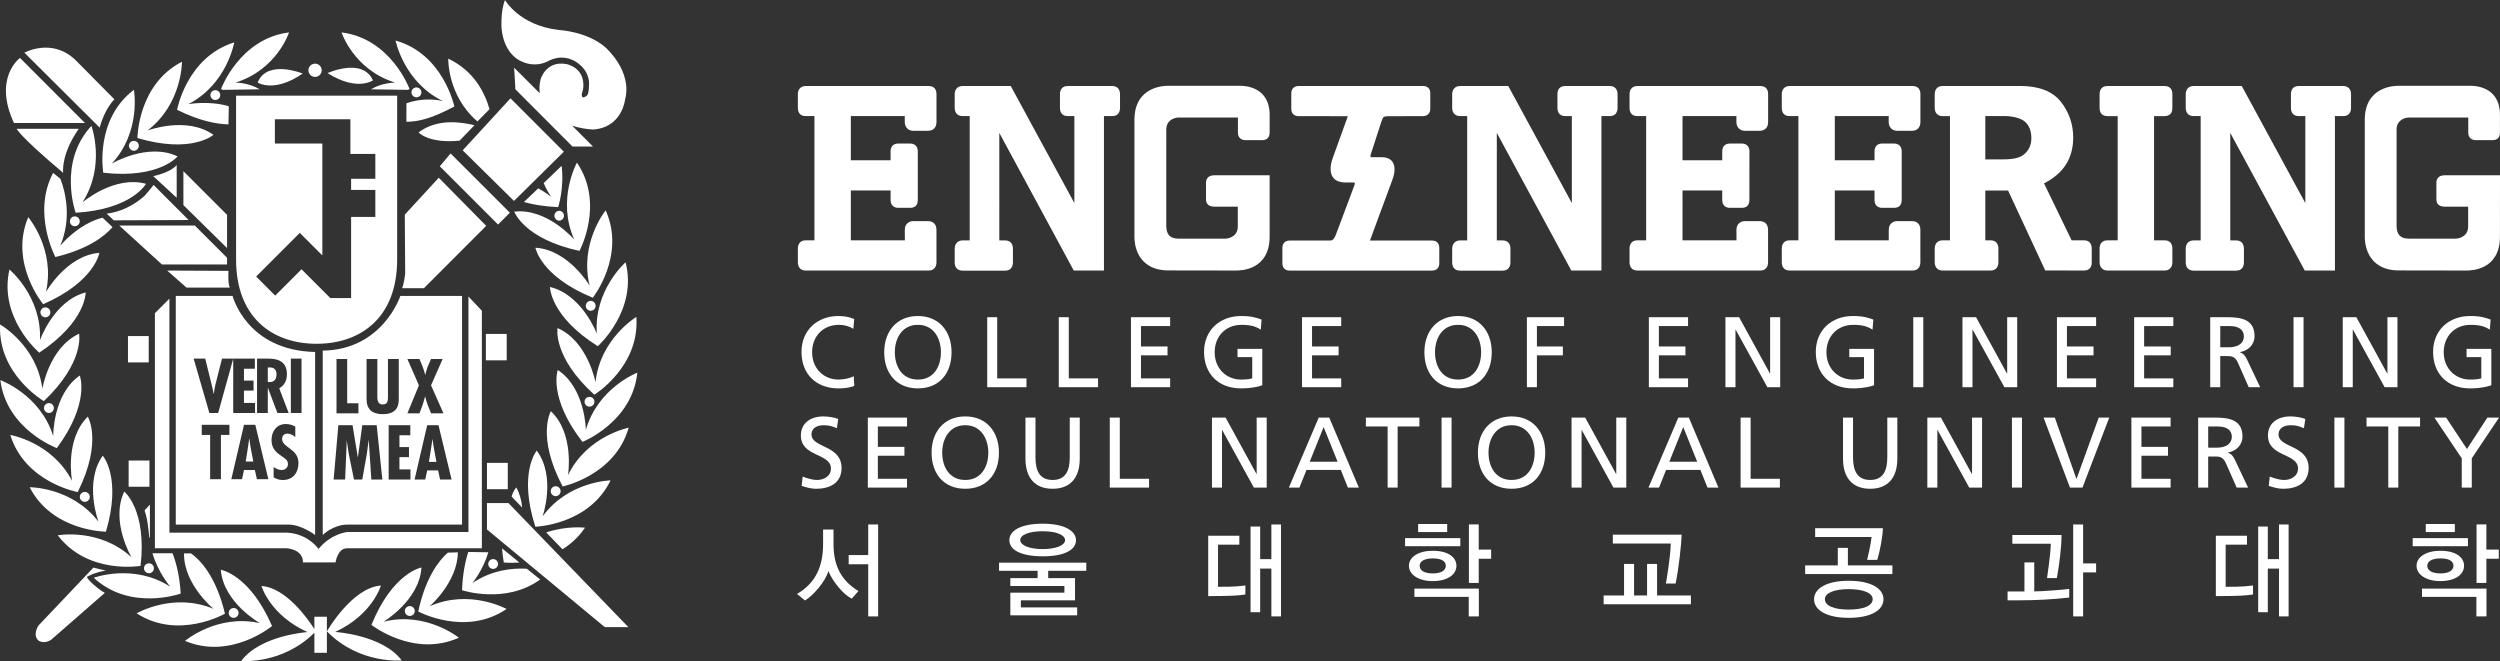 <?xml version="1.0" encoding="utf-8"?>
<!-- Generator: Adobe Illustrator 15.1.0, SVG Export Plug-In . SVG Version: 6.00 Build 0)  -->
<!DOCTYPE svg PUBLIC "-//W3C//DTD SVG 1.1//EN" "http://www.w3.org/Graphics/SVG/1.1/DTD/svg11.dtd">
<svg version="1.1" id="Layer_1" xmlns="http://www.w3.org/2000/svg" xmlns:xlink="http://www.w3.org/1999/xlink" x="0px" y="0px"
	 width="1134.433px" height="300px" viewBox="0 0 1134.433 300" enable-background="new 0 0 1134.433 300" xml:space="preserve">
<rect x="0" y="0" width="1134.433" height="300" fill="#333333" stroke="none"/>
<path fill="#FFFFFF" d="M169.227,36.462c-4.704-10.543-20.583-3.293-20.583-3.293C161.999,41.644,169.227,36.462,169.227,36.462
	 M142.991,34.897c1.644,0,2.98-1.336,2.98-3.002c0.009-1.652-1.323-2.998-2.975-3.007c-0.002,0-0.004,0-0.005,0
	c-1.669-0.012-3.033,1.332-3.044,3.001c0,0.002,0,0.004,0,0.005C139.958,33.565,141.321,34.909,142.991,34.897L142.991,34.897
	 M179.335,37.496c0,0-5.76-0.122-11.021,3.028l16.929,0.25c0.276-0.223,0.276-0.223,0.588-0.44c0,0-8.422-22.826-30.84-25.626
	C154.992,14.707,160.413,31.593,179.335,37.496 M191.215,41.93c-0.006-1.251-1.023-2.262-2.275-2.259
	c-1.242,0.015-2.236,1.034-2.222,2.275s1.033,2.236,2.275,2.222C190.221,44.153,191.209,43.157,191.215,41.93 M100.913,40.774
	l16.908-0.25c-5.256-3.15-10.994-3.028-10.994-3.028c18.928-5.903,24.322-22.789,24.322-22.789
	c-22.402,2.8-30.824,25.626-30.824,25.626L100.913,40.774 M95.477,43.134c0,1.262,0.992,2.238,2.238,2.238
	c1.227,0,2.222-0.995,2.222-2.223c0-1.227-0.995-2.222-2.222-2.222c-1.222-0.015-2.224,0.963-2.238,2.185
	C95.477,43.12,95.477,43.126,95.477,43.134 M96.861,61.197c-12.177-8.682-29.954-1.967-29.954-1.967
	c15.789-12.018,15.661-31.211,15.661-31.211c-20.084,10.31-20.207,34.611-20.207,34.611C86.959,69.933,96.861,61.197,96.861,61.197
	 M103.67,56.435l0.154-8.226c-9.138-2.694-18.387-0.933-18.387-0.933c17.618-9.096,20.843-28.029,20.843-28.029
	c-21.58,6.661-25.929,30.58-25.929,30.58C90.316,54.775,98.075,56.329,103.67,56.435 M201.038,45.908c0,0-7.356-2.238-16.605,0.955
	l-0.021,8.411c5.637-0.085,11.376-1.442,21.755-6.932c0,0-4.933-23.834-26.656-29.943C179.51,18.398,183.191,37.231,201.038,45.908
	 M116.918,37.459c0,0,7.425,4.885,20.435-4.083C137.353,33.375,121.225,26.725,116.918,37.459 M229.926,151.543h-9.446v11.953h9.446
	V151.543z M204.469,69.63l-4.89,5.839l26.433,26.427l5.356-5.378L204.469,69.63z M255.865,68.851l-24.215-24.227l-21.691,23.595
	l23.271,22.954L255.865,68.851z M58.506,66.13c0,1.262,1.002,2.275,2.259,2.275c1.22,0,2.228-1.013,2.228-2.275
	c0-1.247-1.008-2.196-2.228-2.196c-1.215-0.032-2.226,0.927-2.258,2.142C58.506,66.094,58.506,66.112,58.506,66.13 M237.738,91.671
	c4.152,1.162,9.271,2.052,15.539,2.323c0,0,2.827-8.454,1.581-18.748l-8.141,7.828c0.88,2.095,1.989,4.174,3.378,6.237
	c0,0-2.259-1.867-5.85-3.845L237.738,91.671z M230.424,210.029h-9.456v11.955h9.456V210.029z M216.656,55.099l5.484-5.563
	c-2.313-7.833-7.048-17.321-18.732-22.922C203.408,26.613,202.941,43.362,216.656,55.099 M265.809,138.761
	c0,1.241,1.013,2.259,2.217,2.259c1.262,0,2.259-1.019,2.259-2.259c-0.015-1.238-1.021-2.235-2.259-2.238
	C266.804,136.549,265.823,137.539,265.809,138.761 M236.369,27.722c7.064,3.5,12.745-0.191,12.745-0.191
	c7.86-3.85,13.577,1.496,13.577,1.496c5.489,4.296,4.566,9.944,4.566,9.944c0,4.306-1.23,4.641-1.23,4.641
	c-2.62,1.782-1.967-1.268-1.967-1.268c0.09-0.027,0.588-2.132,0.588-2.132c1.045-9.737-7.738-11.153-7.738-11.153
	c-9.292-1.628-11.599,6.969-11.599,6.969c-0.544,2.05-0.672,4.189-0.376,6.29l-11.631-11.593l0.563,9.801L259.8,66.501h9.292
	l-9.424-9.445c3.029,0.953,6.164,1.53,9.334,1.718c13.248-0.785,14.622-13.487,14.622-13.487c3.5-13.216-9.032-23.908-9.032-23.908
	c-8.369-7.208-21.039-7.77-21.039-7.77C235.542,11.499,229.162,0,229.162,0c-2.126,5.219-1.564,12.999-1.564,12.999
	C228.796,24.921,236.369,27.722,236.369,27.722 M269.002,135.097c0,0,15.078-19.082,5.828-39.654c0,0-12.065,14.918-7.26,34.181
	c0,0-9.684-16.345-24.614-17.215C242.956,112.408,245.269,125.417,269.002,135.097 M253.669,100.136
	c1.239,0,2.243-1.004,2.243-2.243c0-1.239-1.004-2.244-2.243-2.244c-1.239,0.085-2.174,1.159-2.089,2.398
	C251.657,99.167,252.549,100.059,253.669,100.136 M208.537,63.828l6.772-7.011c-5.749-1.336-16.621-3.283-25.377,3.262
	C189.932,60.079,194.44,65.218,208.537,63.828 M262.95,113.84c0,0,11.541-21.378-1.15-40.046c0,0-9.334,16.801-1.22,34.908
	c0,0-12.378-14.41-27.233-12.66C233.346,96.042,237.849,108.473,262.95,113.84 M183.7,277.283c0,1.193,1.013,2.228,2.254,2.228
	c1.247,0,2.259-1.034,2.259-2.228c0.003-1.25-1.008-2.267-2.259-2.27l0,0C184.706,275.02,183.697,276.035,183.7,277.283
	 M194.949,275.119c0,0,12.675-10.888,12.813-24.486l-4.55,0.144c-4.089,3.606-10.098,11.249-13.423,26.703
	c0,0,21.4,11.562,40.079-1.14C229.867,276.34,213.066,267.059,194.949,275.119 M174.053,282.12c0,0,16.313-9.716,17.183-24.608
	c0,0-13.03,2.297-22.683,26.041c0,0,19.061,15.082,39.665,5.822C208.218,289.375,193.268,277.294,174.053,282.12 M152.086,286.761
	c17.008-7.849,20.758-21.065,20.758-21.065c-13.211,0.98-24.507,20.789-24.507,20.789c14.76,15.089,33.964,13.186,33.964,13.186
	C173.486,288.028,152.086,286.761,152.086,286.761 M142.656,279.845v5.601c-2.588-4.068-12.675-18.77-24.02-19.543
	c0,0,3.834,13.195,20.891,20.922c0,0-21.368,1.41-30.087,13.115c0,0,18.642,1.697,33.216-12.823v9.095h5.68v-16.366H142.656z
	 M220.968,228.279v11.975l53.47,44.311h10.692l-54.414-56.285H220.968z M214.328,264.598c0,0,4.869-5.803,7.26-13.986l-9.106-0.143
	c-1.438,4.492-2.546,10.178-2.816,17.358c0,0,19.713,6.544,35.47-4.868l-6.093-4.891
	C232.339,257.697,223.089,258.699,214.328,264.598 M108.269,278.153c0-1.241-1.008-2.265-2.249-2.265
	c-1.239,0.018-2.235,1.025-2.238,2.265c0,1.214,1.019,2.206,2.238,2.206C107.25,280.371,108.257,279.383,108.269,278.153
	L108.269,278.153 M257.748,215.619c0,0,3.06-18.779-7.785-29.041c0,0-6.651,11.455,5.351,34.159c0,0,23.829-4.933,29.959-26.661
	C285.273,194.076,266.408,197.763,257.748,215.619 M235.696,255.252l-7.881-6.422c0.132,2.01,0.435,4.121,0.785,6.401
	C228.6,255.231,231.448,255.565,235.696,255.252 M223.773,258.153c1.23,0,2.228-0.997,2.228-2.228s-0.997-2.227-2.228-2.227
	c-1.23,0-2.228,0.996-2.228,2.227S222.543,258.153,223.773,258.153 M36.226,225.474c0,1.229,1.002,2.249,2.27,2.249
	c1.242-0.002,2.248-1.01,2.247-2.252c-0.001-1.24-1.006-2.244-2.247-2.246c-1.242-0.012-2.258,0.986-2.27,2.228
	C36.226,225.459,36.226,225.467,36.226,225.474 M19.891,182.017c18.604-17.629,16-30.575,16-30.575
	c-13.587,6.217-16.674,24.964-16.674,24.964c-2.487-19.681-19.172-29.169-19.172-29.169
	C-1.105,169.755,19.891,182.017,19.891,182.017 M19.955,185.156c0,1.241,1.024,2.248,2.233,2.248
	c1.242,0.002,2.25-1.004,2.251-2.246c0.001-1.242-1.005-2.25-2.247-2.25c-0.001,0-0.003,0-0.004,0
	C20.952,182.916,19.955,183.92,19.955,185.156 M51.908,45.08L34.566,27.552c-10.74-10.729-23.489-3.644-23.489-3.644l34.16,33.996
	C47.538,49.211,51.908,45.08,51.908,45.08 M38.554,55.809L9.077,26.29c0,0-12.32,8.867-2.747,29.519H38.554z M25.783,203.336
	c15.269-20.625,10.421-32.939,10.421-32.939C23.911,178.908,24.15,197.89,24.15,197.89c-5.919-18.938-23.993-25.403-23.993-25.403
	C2.962,194.904,25.783,203.336,25.783,203.336 M39.445,261.755c0,0,3.5-2.09,8.571-2.816l-5.627-1.368l-0.531,0.727l0.531-0.727
	l-24.89,26.242c0,0-2.843,4.078-0.159,6.762c0,0,2.498,2.031,5.977-0.351l24.258-21.192
	C45.125,267.764,39.748,263.298,39.445,261.755 M86.683,251.11h-3.182c-0.175,14.044,13.381,25.171,13.381,25.171
	c-18.302-7.669-34.875,2.041-34.875,2.041c18.955,12.252,40.078,0.154,40.078,0.154C97.99,261.383,90.772,254.027,86.683,251.11
	 M35.271,223.289c11.435-22.928,4.572-34.229,4.572-34.229c-10.66,10.507-7.139,29.159-7.139,29.159
	C23.609,200.6,4.675,197.37,4.675,197.37C11.336,218.955,35.271,223.289,35.271,223.289 M100.186,258.546
	c1.204,14.919,17.777,24.227,17.777,24.227c-19.358-4.359-34.006,8.051-34.006,8.051c20.821,8.782,39.495-6.751,39.495-6.751
	C113.238,260.557,100.186,258.546,100.186,258.546 M46.865,78.381c25.462,2.869,33.725-7.414,33.725-7.414
	c-13.498-6.434-29.854,3.261-29.854,3.261c13.465-14.563,10.029-33.476,10.029-33.476C42.728,54.404,46.865,78.381,46.865,78.381
	 M48.063,241.268c7.303-24.571-1.437-34.494-1.437-34.494c-8.64,12.203-1.936,29.98-1.936,29.98
	c-12.05-15.789-31.222-15.661-31.222-15.661C23.752,241.166,48.063,241.268,48.063,241.268 M234.317,221.172
	c0,0-1.602,1.671-2.132,4.206l4.747,4.911C236.695,227.104,235.805,224,234.317,221.172 M75.864,122.776l8.767,7.717h19.649
	c-0.934-1.57-0.61-7.579-0.61-7.579L75.864,122.776z M124.725,65.122v-11.01h34.277v15.725h11.313v11.313h-10.989v5.033h10.989
	v12.267h-10.989v36.791h-9.435l-13.063-13.052l-11.944,11.954l-8.639-8.66l19.803-19.804l10.225,10.23V65.122H124.725z
	 M107.128,117.817c0,26.125,16.324,38.181,36.536,38.181c20.185,0,36.552-12.008,36.552-38.181V43.425h-73.087V117.817z
	 M80.176,74.891c0,0-2.238,3.23-10.639,5.033l10.639,9.822V74.891z M173.64,183.527c2.392,0,2.392-1.775,2.413-3.621v-16.998h4.9
	v17.989c0,2.63-0.324,7.048-7.335,7.048c-4.545,0-7.282-2.137-7.282-6.734v-18.303h4.89v15.942
	C171.227,180.744,170.988,183.527,173.64,183.527 M186.193,192.947v4.566h-4.938v5.367h4.328v4.566h-4.328v5.563h5.001v4.577h-9.891
	v-24.64H186.193z M184.867,162.908h5.479l1.421,3.426c0.414,1.204,0.891,2.467,1.172,3.771h0.048
	c0.26-1.305,0.658-2.547,1.108-3.771l1.496-3.426h5.271l-5.271,11.943l5.643,12.696h-5.643l-1.564-3.913
	c-0.431-1.208-0.793-2.438-1.087-3.687h-0.063c-0.372,1.241-0.652,2.444-1.066,3.687l-1.463,3.913h-5.479l5.224-12.696
	L184.867,162.908z M199.711,217.587l-0.923-4.142h-4.938l-0.891,4.142h-4.831l5.722-24.64h5.134l5.929,24.64H199.711z
	 M168.5,217.587l-1.167-17.74h-0.084l-0.785,6.078l-2.074,11.662h-3.76l-2.413-11.827l-0.812-5.467v-0.446h-0.058l-0.737,17.74
	h-5.219l2.143-24.64h6.443l2.371,14.531h0.064l1.978-14.531h6.534l2.572,24.64H168.5z M152.696,162.908h4.848v20.084h5.107v4.556
	h-9.955V162.908z M146.448,159.105v83.652c0,0,4.694-4.71,11.292-4.71h51.926V134.274h-27.997
	C181.669,134.274,173.714,158.734,146.448,159.105 M125.473,169.834c0-1.776-0.849-3.208-3.304-3.086h-0.652v6.592l0.849,0.037
	C124.604,173.377,125.473,171.844,125.473,169.834 M196.275,199.273h-0.053l-0.541,3.74l-1.044,6.561h3.42l-1.246-6.561
	L196.275,199.273z M64.971,89.412h0.021c-0.891,0.684-7.118,6.385-16.584,7.531l3.219,3.039l33.964-0.148L75.037,89.29l-5.325-5.377
	C69.712,83.913,65.941,88.771,64.971,89.412 M254.385,222.891c0-1.262-1.008-2.254-2.238-2.254
	c-1.228-0.003-2.225,0.989-2.228,2.217c0,0.012,0,0.024,0,0.037c0,1.225,0.981,2.248,2.228,2.248
	C253.377,225.139,254.385,224.115,254.385,222.891 M267.496,184.525c1.23,0,2.228-0.998,2.228-2.228c0-0.011,0-0.021,0-0.032
	c0-1.201-0.973-2.175-2.174-2.175c-0.018,0-0.036,0-0.054,0.001c-1.207-0.029-2.208,0.924-2.237,2.131
	c0,0.015-0.001,0.029-0.001,0.043c-0.018,1.23,0.965,2.242,2.195,2.26C267.467,184.525,267.481,184.525,267.496,184.525
	 M253.097,167.889c0,0-4.503,12.389,11.211,32.632c0,0,22.62-8.931,24.889-31.418c0,0-17.91,6.899-23.346,25.966
	C265.852,195.068,265.613,176.071,253.097,167.889 M270.222,173.462c0,0-3.5-18.663-17.236-24.592c0,0-2.302,13.031,16.706,30.246
	c0,0,20.742-12.76,19.061-35.3C288.752,143.815,272.295,153.738,270.222,173.462 M243.55,204.477c0,0-8.486,10.13-0.631,34.531
	c0,0,24.317-0.7,34.128-21.023c0,0-19.204,0.351-30.845,16.383C246.202,234.367,252.487,216.469,243.55,204.477 M270.832,151.421
	c0,0-6.698-17.756-21.278-21.193c0,0,0,13.195,21.712,26.868c0,0,18.191-16.181,12.617-38.08
	C283.883,119.016,269.394,131.644,270.832,151.421 M255.234,249.244c4.062-2.504,7.547-5.841,10.225-9.791
	c0,0-8.114-1.023-17.603,2.148L255.234,249.244z M113.684,202.838l-0.546-3.729h-0.085l-0.509,3.729l-1.044,6.587h3.442
	L113.684,202.838z M41.487,57.119c-15.38,16.552-7.16,39.421-7.16,39.421c25.589-1.543,31.927-13.131,31.927-13.131
	c-14.431-3.951-28.83,8.411-28.83,8.411C48.127,75.119,41.487,57.119,41.487,57.119 M137.48,255.189h14.781
	c0,0,0.933-6.391,5.128-6.391h61.266v-107.8l-6.088-6.443v106.839h-54.892c0,0-7.351,0.642-13.142,7.706
	c0,0-4.487-6.757-14.097-7.398H76.872V135.531l-6.577,6.587v106.681h59.808C130.103,248.799,137.48,249.101,137.48,255.189
	 M22.861,141.726c-0.014-1.239-1.014-2.242-2.254-2.259c-1.244,0.008-2.25,1.015-2.259,2.259c0,1.241,1.013,2.265,2.259,2.265
	C21.85,143.976,22.853,142.969,22.861,141.726 M20.861,132.493c4.354-19.337-8.045-33.953-8.045-33.953
	c-8.772,20.79,6.762,39.495,6.762,39.495c23.505-10.23,25.504-23.304,25.504-23.304C30.174,115.93,20.861,132.493,20.861,132.493
	 M4.288,122.294c-5.033,22.031,13.529,37.745,13.529,37.745c21.352-14.15,21.06-27.345,21.06-27.345
	c-14.462,3.75-20.747,21.686-20.747,21.686C19.08,134.556,4.288,122.294,4.288,122.294 M28.674,78.434c0,0-1.262-7.987,7.053-19.989
	H7.576C7.576,58.445,8.807,61.738,28.674,78.434 M103.039,120.013v-3.044l-14.637-14.627H54.114l19.379,17.671H103.039z
	 M67.723,243.775c0.096,0.992,0.292-0.228,0.292-0.228v-14.563l-2.435,2.652C66.97,235.301,67.426,240.583,67.723,243.775
	 M31.718,100.417c0,1.233,1,2.233,2.233,2.233c1.233,0,2.233-1,2.233-2.233c0-1.23-0.998-2.228-2.228-2.228
	c-0.007,0-0.014,0-0.021,0C32.708,98.192,31.715,99.189,31.718,100.417L31.718,100.417 M67.602,260.121
	c1.22,0,2.238-1.034,2.238-2.26c-0.006-1.241-1.017-2.243-2.259-2.237c-1.242,0.006-2.244,1.017-2.238,2.259
	S66.359,260.127,67.602,260.121 M83.22,93.072l19.819,19.485V97.484L83.22,77.676V93.072z M67.819,208.969h-9.446v11.912h9.446
	V208.969z M199.102,80.651L183.679,97.41l0.186,26.788c0,0-0.478,4.391-1.411,6.587h9.901l28.278-28.299L199.102,80.651z
	 M115.641,162.732v4.599h-4.938v5.367h4.349v4.556h-4.349v5.574h5.022v4.576h-9.901V162.77l-6.826,24.635H95.01l-7.139-24.672h5.25
	l2.933,11.849c0.414,1.421,0.588,2.827,0.891,4.216h0.053c0.26-1.41,0.382-2.826,0.753-4.301l2.986-11.764H115.641z
	 M121.776,217.443h-5.203l-0.912-4.162h-4.938l-0.891,4.162h-4.858l5.749-24.672h5.128L121.776,217.443z M116.638,162.732h4.9
	c3.107,0,8.661,0.351,8.661,7.075c0,2.721-1.071,5.044-3.484,6.392l4.28,11.205h-5.107l-4.306-11.375h-0.064v11.375h-4.879V162.732z
	 M131.98,162.732h4.848v24.672h-4.848V162.732z M128.342,217.815c-1.368,0-3.065-0.393-4.174-1.241v-4.641
	c1.129,0.785,2.238,1.336,3.675,1.336c1.586,0,2.827-1.087,2.827-2.704c0-1.883-1.522-2.631-2.885-3.606
	c-2.811-1.883-4.572-3.707-4.572-7.303c0-3.893,2.302-7.25,6.497-7.25c1.554,0,2.944,0.402,4.286,1.172v4.746
	c-0.971-0.854-2.175-1.553-3.543-1.553c-1.479,0-2.435,0.906-2.435,2.402c0,4.078,7.42,4.307,7.42,10.957
	C135.438,214.512,132.93,217.815,128.342,217.815 M104.105,197.37h-3.856v20.073h-4.89V197.37h-3.808v-4.599h12.554V197.37z
	 M79.762,134.274v103.773h51.407c5.813,0.144,11.822,4.71,11.822,4.71v-83.043c-31.158-0.673-37.448-25.44-37.448-25.44H79.762z
	 M82,269.359c-0.499-7.934-1.941-13.715-3.702-18.313h-9.111c2.466,8.66,8.067,15.184,8.067,15.184
	c-16.685-10.75-34.701-4.057-34.701-4.057C59.116,277.543,82,269.359,82,269.359 M51.07,103.069l-4.561-4.291
	c-11.09,2.837-19.14,12.67-19.14,12.67c5.197-12.442,2.392-24.104,0.063-30.278l-3.325-2.715c-9.637,18.212,1.023,38.18,1.023,38.18
	C39.901,113.071,47.411,107.274,51.07,103.069 M26.218,242.906c13.625,17.979,37.57,13.879,37.57,13.879
	c2.922-25.441-7.414-33.746-7.414-33.746c-6.391,13.523,3.304,29.854,3.304,29.854C45.125,239.453,26.218,242.906,26.218,242.906
	 M67.484,152.497h-9.414v11.954h9.414V152.497z"/>
<path fill="#FFFFFF" d="M387.25,149.181c-1.98-1.174-4.242-1.79-6.545-1.782c-7.324,0-12.192,5.283-12.192,12.431
	c0,7.457,5.367,12.41,11.965,12.41c2.275,0,5.324-0.604,6.905-1.554l0.281,4.413c-2.413,1.013-5.367,1.14-7.229,1.14
	c-10.061,0-16.737-6.465-16.737-16.558c0-9.774,7.091-16.281,16.78-16.281c2.455,0,4.868,0.371,7.133,1.368L387.25,149.181z"/>
<path fill="#FFFFFF" d="M416.513,172.24c7.324,0,10.453-6.089,10.453-12.41c0-6.465-3.452-12.469-10.453-12.432
	c-7.011-0.037-10.464,5.967-10.464,12.432C406.049,166.151,409.188,172.24,416.513,172.24 M416.513,143.399
	c9.642,0,15.279,7.006,15.279,16.431c0,9.637-5.595,16.408-15.279,16.408c-9.684,0-15.279-6.771-15.279-16.408
	C401.233,150.405,406.871,143.399,416.513,143.399"/>
<path fill="#FFFFFF" d="M447.971,143.94h4.535v27.759h13.279v3.998h-17.814V143.94z"/>
<path fill="#FFFFFF" d="M480.445,143.94h4.545v27.759h13.28v3.998h-17.825V143.94z"/>
<path fill="#FFFFFF" d="M513.198,143.94h17.788v4.02h-13.243v9.26h12.05v4.021h-12.05v10.459h13.243v3.998h-17.788V143.94z"/>
<path fill="#FFFFFF" d="M572.107,149.596c-2.229-1.469-4.641-2.196-8.73-2.196c-7.324,0-12.193,5.324-12.193,12.432
	c0,7.457,5.362,12.41,11.965,12.41c3.135,0,3.956-0.313,5.085-0.541v-9.652h-6.682v-3.729h11.239v16.51
	c-1.729,0.6-4.736,1.405-9.695,1.405c-10.051,0-16.732-6.46-16.732-16.552c0-9.774,7.096-16.282,16.785-16.282
	c4.64,0,6.677,0.685,9.318,1.597L572.107,149.596z"/>
<path fill="#FFFFFF" d="M590.812,143.94h17.789v4.02h-13.232v9.26h12.049v4.021h-12.049v10.459h13.232v3.998h-17.789V143.94z"/>
<path fill="#FFFFFF" d="M661.634,172.24c7.324,0,10.463-6.089,10.463-12.41c0-6.465-3.463-12.469-10.463-12.432
	c-7-0.037-10.465,5.967-10.465,12.432C651.169,166.151,654.31,172.24,661.634,172.24 M661.634,143.399
	c9.641,0,15.279,7.006,15.279,16.431c0,9.637-5.596,16.408-15.279,16.408s-15.279-6.771-15.279-16.408
	C646.355,150.405,651.992,143.399,661.634,143.399"/>
<path fill="#FFFFFF" d="M692.865,143.94h16.865v4.02h-12.32v9.26h11.779v4.021H697.41v14.457h-4.545V143.94z"/>
<path fill="#FFFFFF" d="M748.208,143.94h17.789v4.02h-13.244v9.26h12.051v4.021h-12.051v10.459h13.244v3.998h-17.789V143.94z"/>
<path fill="#FFFFFF" d="M782.962,143.94h6.193l14.008,25.563h0.078V143.94h4.563v31.757h-5.824l-14.377-26.104h-0.086v26.104h-4.555
	V143.94z"/>
<path fill="#FFFFFF" d="M849.71,149.596c-2.238-1.469-4.641-2.196-8.74-2.196c-7.314,0-12.184,5.324-12.184,12.432
	c0,7.457,5.363,12.41,11.955,12.41c3.145,0,3.957-0.313,5.096-0.541v-9.652h-6.682v-3.729h11.238v16.51
	c-1.74,0.6-4.736,1.405-9.695,1.405c-10.049,0-16.738-6.46-16.738-16.552c0-9.774,7.102-16.282,16.781-16.282
	c4.641,0,6.688,0.685,9.328,1.597L849.71,149.596z"/>
<path fill="#FFFFFF" d="M868.187,143.94h4.545v31.757h-4.547L868.187,143.94z"/>
<path fill="#FFFFFF" d="M890.523,143.94h6.174l14.016,25.563h0.092V143.94h4.549v31.757h-5.822l-14.377-26.104h-0.096v26.104h-4.535
	V143.94z"/>
<path fill="#FFFFFF" d="M933.386,143.94h17.777v4.02h-13.242v9.26h12.059v4.021h-12.059v10.459h13.242v3.998h-17.777V143.94z"/>
<path fill="#FFFFFF" d="M968.417,143.94h17.777v4.02h-13.242v9.26h12.061v4.021h-12.061v10.459h13.242v3.998h-17.777V143.94z"/>
<path fill="#FFFFFF" d="M1007.49,157.593h3.867c4.316,0,6.861-1.903,6.861-4.953c0-2.88-2.174-4.678-6.357-4.678h-4.371V157.593z
	 M1002.945,143.942h7.775c6.279,0,12.33,1.013,12.33,8.597c0,3.871-2.869,6.607-6.561,7.229v0.105
	c1.422,0.536,2.096,1.221,3.098,3.166l6.008,12.66h-5.186l-4.869-11.021c-1.41-3.087-2.912-3.087-5.314-3.087h-2.736v14.107h-4.545
	V143.942z"/>
<path fill="#FFFFFF" d="M1040.746,143.94h4.547v31.757h-4.547V143.94z"/>
<path fill="#FFFFFF" d="M1063.074,143.94h6.184l14.006,25.563h0.09V143.94h4.551v31.757h-5.822l-14.367-26.104h-0.096v26.104h-4.545
	V143.94z"/>
<path fill="#FFFFFF" d="M1129.812,149.596c-2.227-1.469-4.641-2.196-8.73-2.196c-7.324,0-12.191,5.324-12.191,12.432
	c0,7.457,5.371,12.41,11.965,12.41c3.133,0,3.955-0.313,5.09-0.541v-9.652h-6.688v-3.729h11.238v16.51
	c-1.729,0.6-4.736,1.405-9.684,1.405c-10.051,0-16.744-6.46-16.744-16.552c0-9.774,7.098-16.282,16.787-16.282
	c4.641,0,6.688,0.685,9.318,1.597L1129.812,149.596z"/>
<path fill="#FFFFFF" d="M379.75,194.282c-2.323-0.913-3.596-1.326-5.967-1.326c-2.545,0-5.542,0.912-5.542,4.228
	c0,6.109,13.641,4.703,13.641,15.141c0,6.799-5.229,9.473-11.599,9.473c-2.228,0-4.412-0.647-6.508-1.326l0.457-4.227
	c1.554,0.642,4.279,1.554,6.597,1.554c2.594,0,6.227-1.453,6.227-5.182c0-7.106-13.641-5.14-13.641-15.02
	c0-5.638,4.466-8.64,10.193-8.64c2.09,0,4.588,0.371,6.772,1.141L379.75,194.282z"/>
<path fill="#FFFFFF" d="M393.797,189.496h17.788v4.02h-13.243v9.26h12.061v4.021h-12.061v10.458h13.243v4h-17.788V189.496z"/>
<path fill="#FFFFFF" d="M438.007,217.795c7.324,0,10.464-6.088,10.464-12.41c0-6.465-3.463-12.469-10.464-12.432
	c-7.001-0.037-10.464,5.967-10.464,12.432C427.543,211.707,430.693,217.795,438.007,217.795 M438.007,188.955
	c9.642,0,15.29,7.006,15.29,16.43c0,9.637-5.595,16.409-15.29,16.409c-9.685,0-15.279-6.772-15.279-16.409
	C422.728,195.961,428.376,188.955,438.007,188.955"/>
<path fill="#FFFFFF" d="M489.964,208.1c0,8.932-4.497,13.693-12.314,13.693c-7.823,0-12.325-4.762-12.325-13.693v-18.604h4.545
	v18.026c0,6.089,1.904,10.273,7.78,10.273c5.86,0,7.78-4.185,7.78-10.273v-18.026h4.534V208.1z"/>
<path fill="#FFFFFF" d="M503.585,189.496h4.545v27.758h13.28v4h-17.825V189.496z"/>
<path fill="#FFFFFF" d="M549.96,189.496h6.184l14.006,25.563h0.09v-25.563h4.551v31.758h-5.822l-14.368-26.104h-0.096v26.104h-4.545
	V189.496z"/>
<path fill="#FFFFFF" d="M600.632,193.785l-6.316,15.725h12.645L600.632,193.785z M598.406,189.494h4.773l13.428,31.764h-4.965
	l-3.229-8.02h-15.551l-3.229,8.02h-4.779L598.406,189.494z"/>
<path fill="#FFFFFF" d="M629.667,193.516h-9.869v-4.021h24.289v4.021h-9.875v27.736h-4.545V193.516z"/>
<path fill="#FFFFFF" d="M654.144,189.497h4.533v31.757h-4.533V189.497z"/>
<path fill="#FFFFFF" d="M685.914,217.795c7.324,0,10.465-6.088,10.465-12.41c0-6.465-3.463-12.469-10.465-12.432
	c-7-0.037-10.463,5.967-10.463,12.432C675.451,211.707,678.589,217.795,685.914,217.795 M685.914,188.955
	c9.643,0,15.279,7.006,15.279,16.43c0,9.637-5.594,16.409-15.279,16.409c-9.684,0-15.279-6.772-15.279-16.409
	C670.634,195.961,676.273,188.955,685.914,188.955"/>
<path fill="#FFFFFF" d="M713.125,189.496h6.195l14.006,25.563h0.09v-25.563h4.551v31.758h-5.822l-14.379-26.104h-0.084v26.104
	h-4.557V189.496z"/>
<path fill="#FFFFFF" d="M763.808,193.785l-6.316,15.725h12.645L763.808,193.785z M761.582,189.494h4.773l13.418,31.764h-4.953
	l-3.23-8.02h-15.561l-3.219,8.02h-4.779L761.582,189.494z"/>
<path fill="#FFFFFF" d="M789.839,189.496h4.545v27.758h13.281v4h-17.826V189.496z"/>
<path fill="#FFFFFF" d="M860.96,208.1c0,8.932-4.508,13.693-12.326,13.693c-7.832,0-12.324-4.762-12.324-13.693v-18.604h4.545
	v18.026c0,6.089,1.914,10.273,7.779,10.273c5.861,0,7.77-4.185,7.77-10.273v-18.026h4.557V208.1z"/>
<path fill="#FFFFFF" d="M874.572,189.496h6.184l14.006,25.563h0.09v-25.563h4.551v31.758h-5.822l-14.367-26.104h-0.096v26.104
	h-4.545V189.496z"/>
<path fill="#FFFFFF" d="M912.968,189.497h4.547v31.757h-4.547V189.497z"/>
<path fill="#FFFFFF" d="M944.976,221.255h-5.684l-11.965-31.757h5.096l9.779,27.758h0.09l10.051-27.758h4.773L944.976,221.255z"/>
<path fill="#FFFFFF" d="M967.175,189.496h17.787v4.02H971.73v9.26h12.051v4.021H971.73v10.458h13.232v4h-17.787V189.496z"/>
<path fill="#FFFFFF" d="M1002.019,203.148h3.873c4.311,0,6.857-1.903,6.857-4.953c0-2.879-2.176-4.678-6.359-4.678h-4.371V203.148z
	 M997.474,189.498h7.775c6.279,0,12.33,1.013,12.33,8.597c0,3.872-2.869,6.608-6.549,7.229v0.106c1.41,0.535,2.096,1.22,3.086,3.166
	l6.01,12.659h-5.188l-4.857-11.021c-1.422-3.086-2.922-3.086-5.324-3.086h-2.738v14.106h-4.545V189.498z"/>
<path fill="#FFFFFF" d="M1045.462,194.282c-2.322-0.913-3.596-1.326-5.955-1.326c-2.551,0-5.553,0.912-5.553,4.228
	c0,6.109,13.641,4.703,13.641,15.141c0,6.799-5.219,9.473-11.588,9.473c-2.229,0-4.412-0.647-6.508-1.326l0.455-4.227
	c1.545,0.642,4.281,1.554,6.598,1.554c2.594,0,6.227-1.453,6.227-5.182c0-7.106-13.641-5.14-13.641-15.02
	c0-5.638,4.455-8.64,10.184-8.64c2.09,0,4.598,0.371,6.783,1.141L1045.462,194.282z"/>
<path fill="#FFFFFF" d="M1059.287,189.497h4.547v31.757h-4.547V189.497z"/>
<path fill="#FFFFFF" d="M1083.738,193.516h-9.869v-4.021h24.289v4.021h-9.875v27.736h-4.545V193.516z"/>
<path fill="#FFFFFF" d="M1117.082,207.977l-12.41-18.479h5.314l9.457,14.251l9.242-14.251h5.32l-12.379,18.479v13.279h-4.545
	V207.977z"/>
<path fill="#FFFFFF" d="M393.973,279.697v-23.659h-8.867v-4.163h8.867v-13.9h4.498v41.723H393.973z M386.506,271.636
	c-3.511-1.612-8.507-7.394-10.618-12.511c-1.262,4.641-6.756,11.041-10.617,13.365l-3.606-2.986
	c8.332-4.826,11.832-12.368,11.832-22.625v-6.587h4.73v6.587c0,10.385,3.866,16.701,11.291,21.342L386.506,271.636z"/>
<path fill="#FFFFFF" d="M473.142,241.061c-6.401,0-10.172,1.697-10.172,4.02c0,2.238,3.866,4.078,10.172,4.078
	c6.205,0,10.162-1.798,10.162-4.035C483.304,242.8,479.442,241.061,473.142,241.061 M473.142,252.436
	c-9.943,0-15.125-2.943-15.125-7.313c0-4.313,5.182-7.484,15.125-7.484c9.987,0,15.115,3.315,15.115,7.484
	C488.257,249.492,483.129,252.436,473.142,252.436 M470.84,259.023h-17.501v-3.691h39.585v3.691H475.65v3.314h12.161v10.066H463.24
	v3.213h25.553v3.602h-30.331v-10.273h24.528v-3.044h-24.528v-3.563h12.378V259.023z"/>
<path fill="#FFFFFF" d="M576.912,279.697v-21.67h-5.086v19.787h-4.359v-38.891h4.359v14.797h5.086v-15.746h4.371v41.723H576.912z
	 M556.176,270.416l-7.924,0.085v-27.409h14.129v4.079h-9.674v19.103l5.123-0.042c2.439-0.04,4.875-0.228,7.292-0.562v4.083
	C563.775,269.98,561.123,270.31,556.176,270.416"/>
<path fill="#FFFFFF" d="M671.007,253.532v10.999h-4.455v-26.56h4.455v11.439h5.639v4.121H671.007z M650.187,253.389
	c-3.967,0-5.988,1.363-5.988,3.352c0,2.053,2.021,3.463,5.988,3.463c3.955,0,5.887-1.474,5.887-3.5
	C656.074,254.715,654.142,253.389,650.187,253.389 M643.515,237.786h13.184v3.648h-13.184V237.786z M666.474,279.699v-8.867h-24.656
	v-3.75h29.242v12.617H666.474z M639.33,256.74c0-3.935,4.238-6.814,10.857-6.814c6.836,0,10.701,2.88,10.701,6.814
	c0,3.941-3.955,6.942-10.791,6.942C643.611,263.683,639.33,260.682,639.33,256.74 M637.58,244.188h25.07v3.648h-25.07V244.188z"/>
<path fill="#FFFFFF" d="M760.349,264.802h-4.412c0.096-0.557,2.074-11.662,2.207-18.148h-26.279v-4.041h31.232
	C762.958,246.987,761.787,257.838,760.349,264.802 M727.691,274.205v-3.994h9.26v-14.318h4.545v14.318h5.898v-14.318h4.545v14.318
	h15.342v3.994H727.691z"/>
<path fill="#FFFFFF" d="M828.083,271.887c0,3.129,4.412,4.726,10.846,4.726c6.338,0,10.846-1.597,10.846-4.726
	c0-2.9-4.508-4.556-10.846-4.556C832.496,267.331,828.083,268.986,828.083,271.887 M851.843,254.051h-4.6
	c0.096-0.334,1.629-6.507,2.031-10.379h-25.604v-3.998h30.732C854.361,243.237,853.058,250.195,851.843,254.051 M838.929,280.361
	c-10.078,0-15.758-3.5-15.758-8.432c0-4.891,5.68-8.391,15.705-8.391c10.129,0,15.799,3.5,15.799,8.391
	C854.675,276.861,849.048,280.361,838.929,280.361 M819.13,260.495v-3.94h14.809V248.6h4.586v7.955h20.197v3.94H819.13z"/>
<path fill="#FFFFFF" d="M945.267,237.975v17.691h5.893v4.079h-5.893v19.952h-4.508v-41.723H945.267z M933.345,262.296h-4.455
	c0.084-0.52,1.617-10.628,1.707-15.561h-17.453v-3.978h22.311C935.498,248.168,934.421,256.473,933.345,262.296 M915.759,272.404
	h-4.779v-3.999h7.658v-13.216h4.449v13.174c3.729,0,13.758-0.807,15.879-1.135v3.935
	C931.259,272.014,923.511,272.428,915.759,272.404"/>
<path fill="#FFFFFF" d="M1034.152,279.697v-21.67h-5.086v19.787h-4.359v-38.891h4.359v14.797h5.086v-15.746h4.359v41.723H1034.152z
	 M1013.404,270.416l-7.912,0.085v-27.409h14.129v4.079h-9.674v19.103l5.123-0.042c2.439-0.04,4.875-0.228,7.293-0.562v4.083
	C1021.015,269.98,1018.353,270.31,1013.404,270.416"/>
<path fill="#FFFFFF" d="M1128.248,253.532v10.999h-4.455v-26.56h4.455v11.439h5.627v4.121H1128.248z M1107.416,253.389
	c-3.957,0-5.977,1.363-5.977,3.352c0,2.053,2.02,3.463,5.977,3.463c3.967,0,5.898-1.474,5.898-3.5
	C1113.314,254.715,1111.382,253.389,1107.416,253.389 M1100.755,237.786h13.184v3.648h-13.184V237.786z M1123.714,279.699v-8.867
	h-24.668v-3.75h29.254v12.617H1123.714z M1096.57,256.74c0-3.935,4.238-6.814,10.846-6.814c6.848,0,10.713,2.88,10.713,6.814
	c0,3.941-3.955,6.942-10.803,6.942C1100.851,263.683,1096.57,260.682,1096.57,256.74 M1094.82,244.188h25.059v3.648h-25.059V244.188
	z"/>
<path fill="#FFFFFF" d="M414.41,59.354h6.629c2.133,0,3.914-1.183,3.914-3.999V42.717c0-1.978-0.928-3.686-3.532-3.686h-55.819
	c-2.132,0-3.553,1.389-3.553,3.686v6.237c0,2.095,1.013,3.728,3.553,3.728h3.968v56.371h-3.968c-2.333,0-3.553,1.554-3.553,3.686
	v6.279c0,1.904,0.934,3.739,3.553,3.739h55.83c2.345,0,3.511-1.575,3.511-3.739v-14.707c0-3.07-2.089-3.978-3.85-3.978h-6.608
	c-2.01,0-3.919,1.241-3.919,3.978l0.042,4.742H386.09V86.413h18.037v4.391c0,2.546,1.771,3.5,3.352,3.5h5.584
	c1.687,0,3.41-0.828,3.41-3.5V68.635c0-2.153-1.368-3.49-3.367-3.49h-5.574c-2.206,0-3.404,1.458-3.404,3.49v4.089H386.09V52.682
	h24.465v2.673C410.555,57.678,412.119,59.354,414.41,59.354"/>
<path fill="#FFFFFF" d="M791.806,59.354h6.598c2.143,0,3.926-1.183,3.926-3.999V42.717c0-1.978-0.902-3.686-3.543-3.686h-55.799
	c-2.131,0-3.543,1.389-3.543,3.686v6.237c0,2.095,0.992,3.728,3.543,3.728h3.988v56.371h-3.988c-2.35,0-3.543,1.554-3.543,3.686
	v6.279c0,1.904,0.924,3.739,3.543,3.739h55.82c2.354,0,3.494-1.575,3.494-3.739v-14.707c0-3.07-2.084-3.978-3.844-3.978h-6.609
	c-1.988,0-3.898,1.241-3.898,3.978l0.021,4.742h-24.486V86.413h18.027l-0.012,4.391c0,2.546,1.793,3.5,3.354,3.5h5.572
	c1.713,0,3.4-0.828,3.4-3.5l0.021-22.168c0-2.153-1.357-3.49-3.348-3.49h-5.594c-2.207,0-3.395,1.458-3.395,3.49v4.089h-18.027
	V52.682h24.449v2.673C787.935,57.678,789.484,59.354,791.806,59.354"/>
<path fill="#FFFFFF" d="M860.908,59.354h6.607c2.133,0,3.914-1.183,3.914-3.999V42.717c0-1.978-0.928-3.686-3.521-3.686h-55.83
	c-2.131,0-3.553,1.389-3.553,3.686v6.237c0,2.095,1.035,3.728,3.553,3.728h3.988v56.371h-3.988c-2.328,0-3.553,1.554-3.553,3.686
	v6.279c0,1.904,0.924,3.739,3.553,3.739h55.83c2.346,0,3.502-1.575,3.502-3.739v-14.707c0-3.07-2.059-3.978-3.84-3.978h-6.598
	c-2.021,0-3.91,1.241-3.91,3.978v4.742h-24.475V86.413h18.027v4.391c0,2.546,1.76,3.5,3.352,3.5h5.574
	c1.691,0,3.398-0.828,3.398-3.5V68.635c0-2.153-1.348-3.49-3.357-3.49h-5.574c-2.205,0-3.393,1.458-3.393,3.49v4.089h-18.027V52.682
	h24.449v2.673C857.037,57.678,858.595,59.354,860.908,59.354"/>
<path fill="#FFFFFF" d="M504.694,39.03h-20.159c-2.577,0-3.553,1.66-3.553,3.686v6.258c0,1.925,0.923,3.707,3.553,3.707h2.986V92.15
	l-28.872-53.12h-21.856c-3.022,0-3.574,2.529-3.574,3.686v6.258c0,2.052,1.141,3.707,3.574,3.707h3.225v56.414h-3.225
	c-2.434,0-3.574,1.813-3.574,3.728v6.258c0,2.238,1.235,3.729,3.574,3.729h19.374c2.566,0,3.469-1.925,3.469-3.729v-6.258
	c0-2.111-1.141-3.728-3.543-3.728h-2.631V60.308l33.778,62.449h13.704V52.681h3.75c2.63,0,3.542-1.782,3.542-3.707v-6.258
	C508.236,40.669,507.128,39.03,504.694,39.03"/>
<path fill="#FFFFFF" d="M730.445,39.03h-20.17c-2.557,0-3.553,1.66-3.553,3.686v6.258c0,1.925,0.965,3.707,3.553,3.707h2.986V92.15
	L684.41,39.03h-21.867c-2.99,0-3.584,2.529-3.584,3.686v6.258c0,2.052,1.16,3.707,3.584,3.707h3.225v56.414h-3.225
	c-2.424,0-3.584,1.813-3.584,3.728v6.258c0,2.238,1.256,3.729,3.584,3.729h19.375c2.566,0,3.469-1.925,3.469-3.729v-6.258
	c0-2.111-1.152-3.728-3.555-3.728h-2.619V60.308l33.799,62.449h13.672V52.681h3.762c2.609,0,3.563-1.782,3.563-3.707v-6.258
	C734.007,40.669,732.878,39.03,730.445,39.03"/>
<path fill="#FFFFFF" d="M1063.291,39.03h-20.18c-2.568,0-3.543,1.66-3.543,3.686v6.258c0,1.925,0.965,3.707,3.543,3.707h2.984V92.15
	l-28.84-53.12H995.39c-3.014,0-3.564,2.529-3.564,3.686v6.258c0,2.052,1.119,3.707,3.564,3.707h3.213v56.414h-3.213
	c-2.445,0-3.564,1.813-3.564,3.728v6.258c0,2.238,1.225,3.729,3.564,3.729h19.373c2.566,0,3.469-1.925,3.469-3.729v-6.258
	c0-2.111-1.141-3.728-3.555-3.728h-2.641V60.308l33.799,62.449h13.695V52.681h3.76c2.609,0,3.543-1.782,3.543-3.707v-6.258
	C1066.833,40.669,1065.703,39.03,1063.291,39.03"/>
<path fill="#FFFFFF" d="M921.773,62.7v0.074c0,3.373-1.447,5.987-3.844,7.674c-2.381,1.628-5.818,1.894-10.098,1.894h-6.947V52.661
	h8.75c3.379,0.021,7.164,0.811,9.176,2.508C920.761,56.84,921.773,59.375,921.773,62.7 M945.619,109.053h-5.574l-12.521-25.854
	c8.932-4.535,13.238-11.392,13.238-20.838c0.041-5.886-1.943-11.606-5.623-16.202c-3.723-4.715-9.896-7.149-18.461-7.149
	l-35.211,0.021c-2.402,0-3.541,1.682-3.541,3.686v6.237c0,2.153,1.246,3.729,3.541,3.729h3.379v56.371h-3.379
	c-2.316,0-3.541,1.66-3.541,3.691v6.274c0,1.909,1.018,3.739,3.541,3.739h21.867c2.229,0,3.484-1.522,3.484-3.675v-6.258
	c0-2.249-1.182-3.771-3.553-3.771h-2.381V86.47h10.336l16.854,36.255l17.523,0.032c2.529,0,3.574-1.501,3.574-3.675v-6.258
	C949.171,110.484,948.011,109.053,945.619,109.053"/>
<path fill="#FFFFFF" d="M982.183,52.683c2.383,0,3.576-1.369,3.576-3.686v-6.258c0-2.238-1.119-3.707-3.576-3.707h-25.875
	c-2.35,0-3.564,1.469-3.564,3.686v6.237c0,2.01,0.934,3.729,3.564,3.729h4.641v56.371h-4.641c-2.301,0-3.564,1.427-3.564,3.686
	v6.279c0,1.904,1.088,3.739,3.564,3.739h25.949c2.34,0,3.502-1.687,3.502-3.675v-6.258c0-2.01-0.85-3.771-3.576-3.771h-4.734V52.683
	H982.183z"/>
<path fill="#FFFFFF" d="M575.431,79.532h-24.444c-1.564-0.021-2.631,0.578-3.172,1.389c-0.404,0.651-0.602,1.409-0.567,2.174v6.9
	l-0.011,0.329c-0.027,0.753,0.171,1.497,0.567,2.137c0.552,0.774,1.597,1.326,3.108,1.315h10.761v9.011
	c0.021,4.152-3.479,5.372-5.489,5.5h-21.554c-3.648-0.085-5.313-1.718-5.409-5.638V58.816c0-4.227,3.458-5.356,5.399-5.489h27.116
	v6.937c0,2.816,2.435,3.336,3.198,3.336h7.865c0.488,0,1.262-0.074,2.01-0.557c0.732-0.456,1.336-1.453,1.316-2.8v-8.226
	c0.02-6.253-2.859-9.652-5.979-11.329c-3.096-1.681-6.347-1.761-7.418-1.761h-32.596c-0.965,0-4.736,0.042-8.348,2
	c-3.617,1.936-7.017,5.935-7.006,13.392v53.178c0,1.162,0.096,4.911,2.105,8.433c1.999,3.543,6.02,6.799,13.402,6.778l30.484,0.047
	c1.246,0,5.017-0.047,8.571-2c3.547-1.946,6.803-5.902,6.783-13.38V79.532H575.431z"/>
<path fill="#FFFFFF" d="M1133.738,79.532h-24.465c-1.555-0.021-2.619,0.578-3.141,1.389c-0.412,0.647-0.609,1.409-0.561,2.174v7.229
	c0,0.541,0.01,1.368,0.541,2.137c0.541,0.774,1.596,1.326,3.129,1.315h10.738v9.011c0.021,4.152-3.5,5.372-5.479,5.5h-21.563
	c-3.65-0.085-5.326-1.718-5.432-5.638V58.816c0-4.227,3.469-5.356,5.41-5.489h27.117v6.937c0,2.816,2.443,3.336,3.203,3.336h7.881
	c0.488,0,1.252-0.074,1.998-0.557c0.744-0.456,1.316-1.453,1.295-2.8v-8.226c0.021-6.253-2.826-9.652-5.945-11.329
	c-3.107-1.681-6.4-1.761-7.42-1.761h-32.615c-0.967,0-4.736,0.042-8.328,2c-3.648,1.936-7.043,5.935-7.027,13.392v53.178
	c0,1.162,0.129,4.911,2.117,8.433c2,3.543,6.029,6.799,13.402,6.778l29.375,0.047h1.098c1.236,0,5.039-0.047,8.582-2
	c3.543-1.946,6.783-5.902,6.762-13.38l0.021-27.843H1133.738z"/>
<path fill="#FFFFFF" d="M649.804,109.157h-28.156l10.07-27.287c2.25-5.739,1.141-10.533-4.682-10.533h-3.893
	c-1.227,0-1.564,0.074-1.088-1.406l4.783-14.744c0.934-2.487,0.816-2.296,3.283-2.466l15.619-0.021c2.041,0,3.277-1.405,3.277-3.272
	v-7.096c0-1.83-0.922-3.304-3.277-3.304H589.25c-1.857,0-3.295,1.14-3.295,3.283v7.059c0,2.047,1.193,3.331,3.295,3.331
	l22.363,0.021l-6.691,18.541c-2.031,5.245-1.957,11.54,5.658,11.54h3.293c0.992,0,1.135,0.175,0.643,1.49l-7.637,20.366
	c-0.971,2.615-1.613,4.582-3.348,4.498h-18.313c-1.936,0-3.305,1.14-3.305,3.346v6.9c0,1.978,1.088,3.373,3.236,3.373h64.654
	c2.359,0,3.305-1.543,3.305-3.325v-6.895C653.109,110.483,652.021,109.157,649.804,109.157"/>
</svg>
